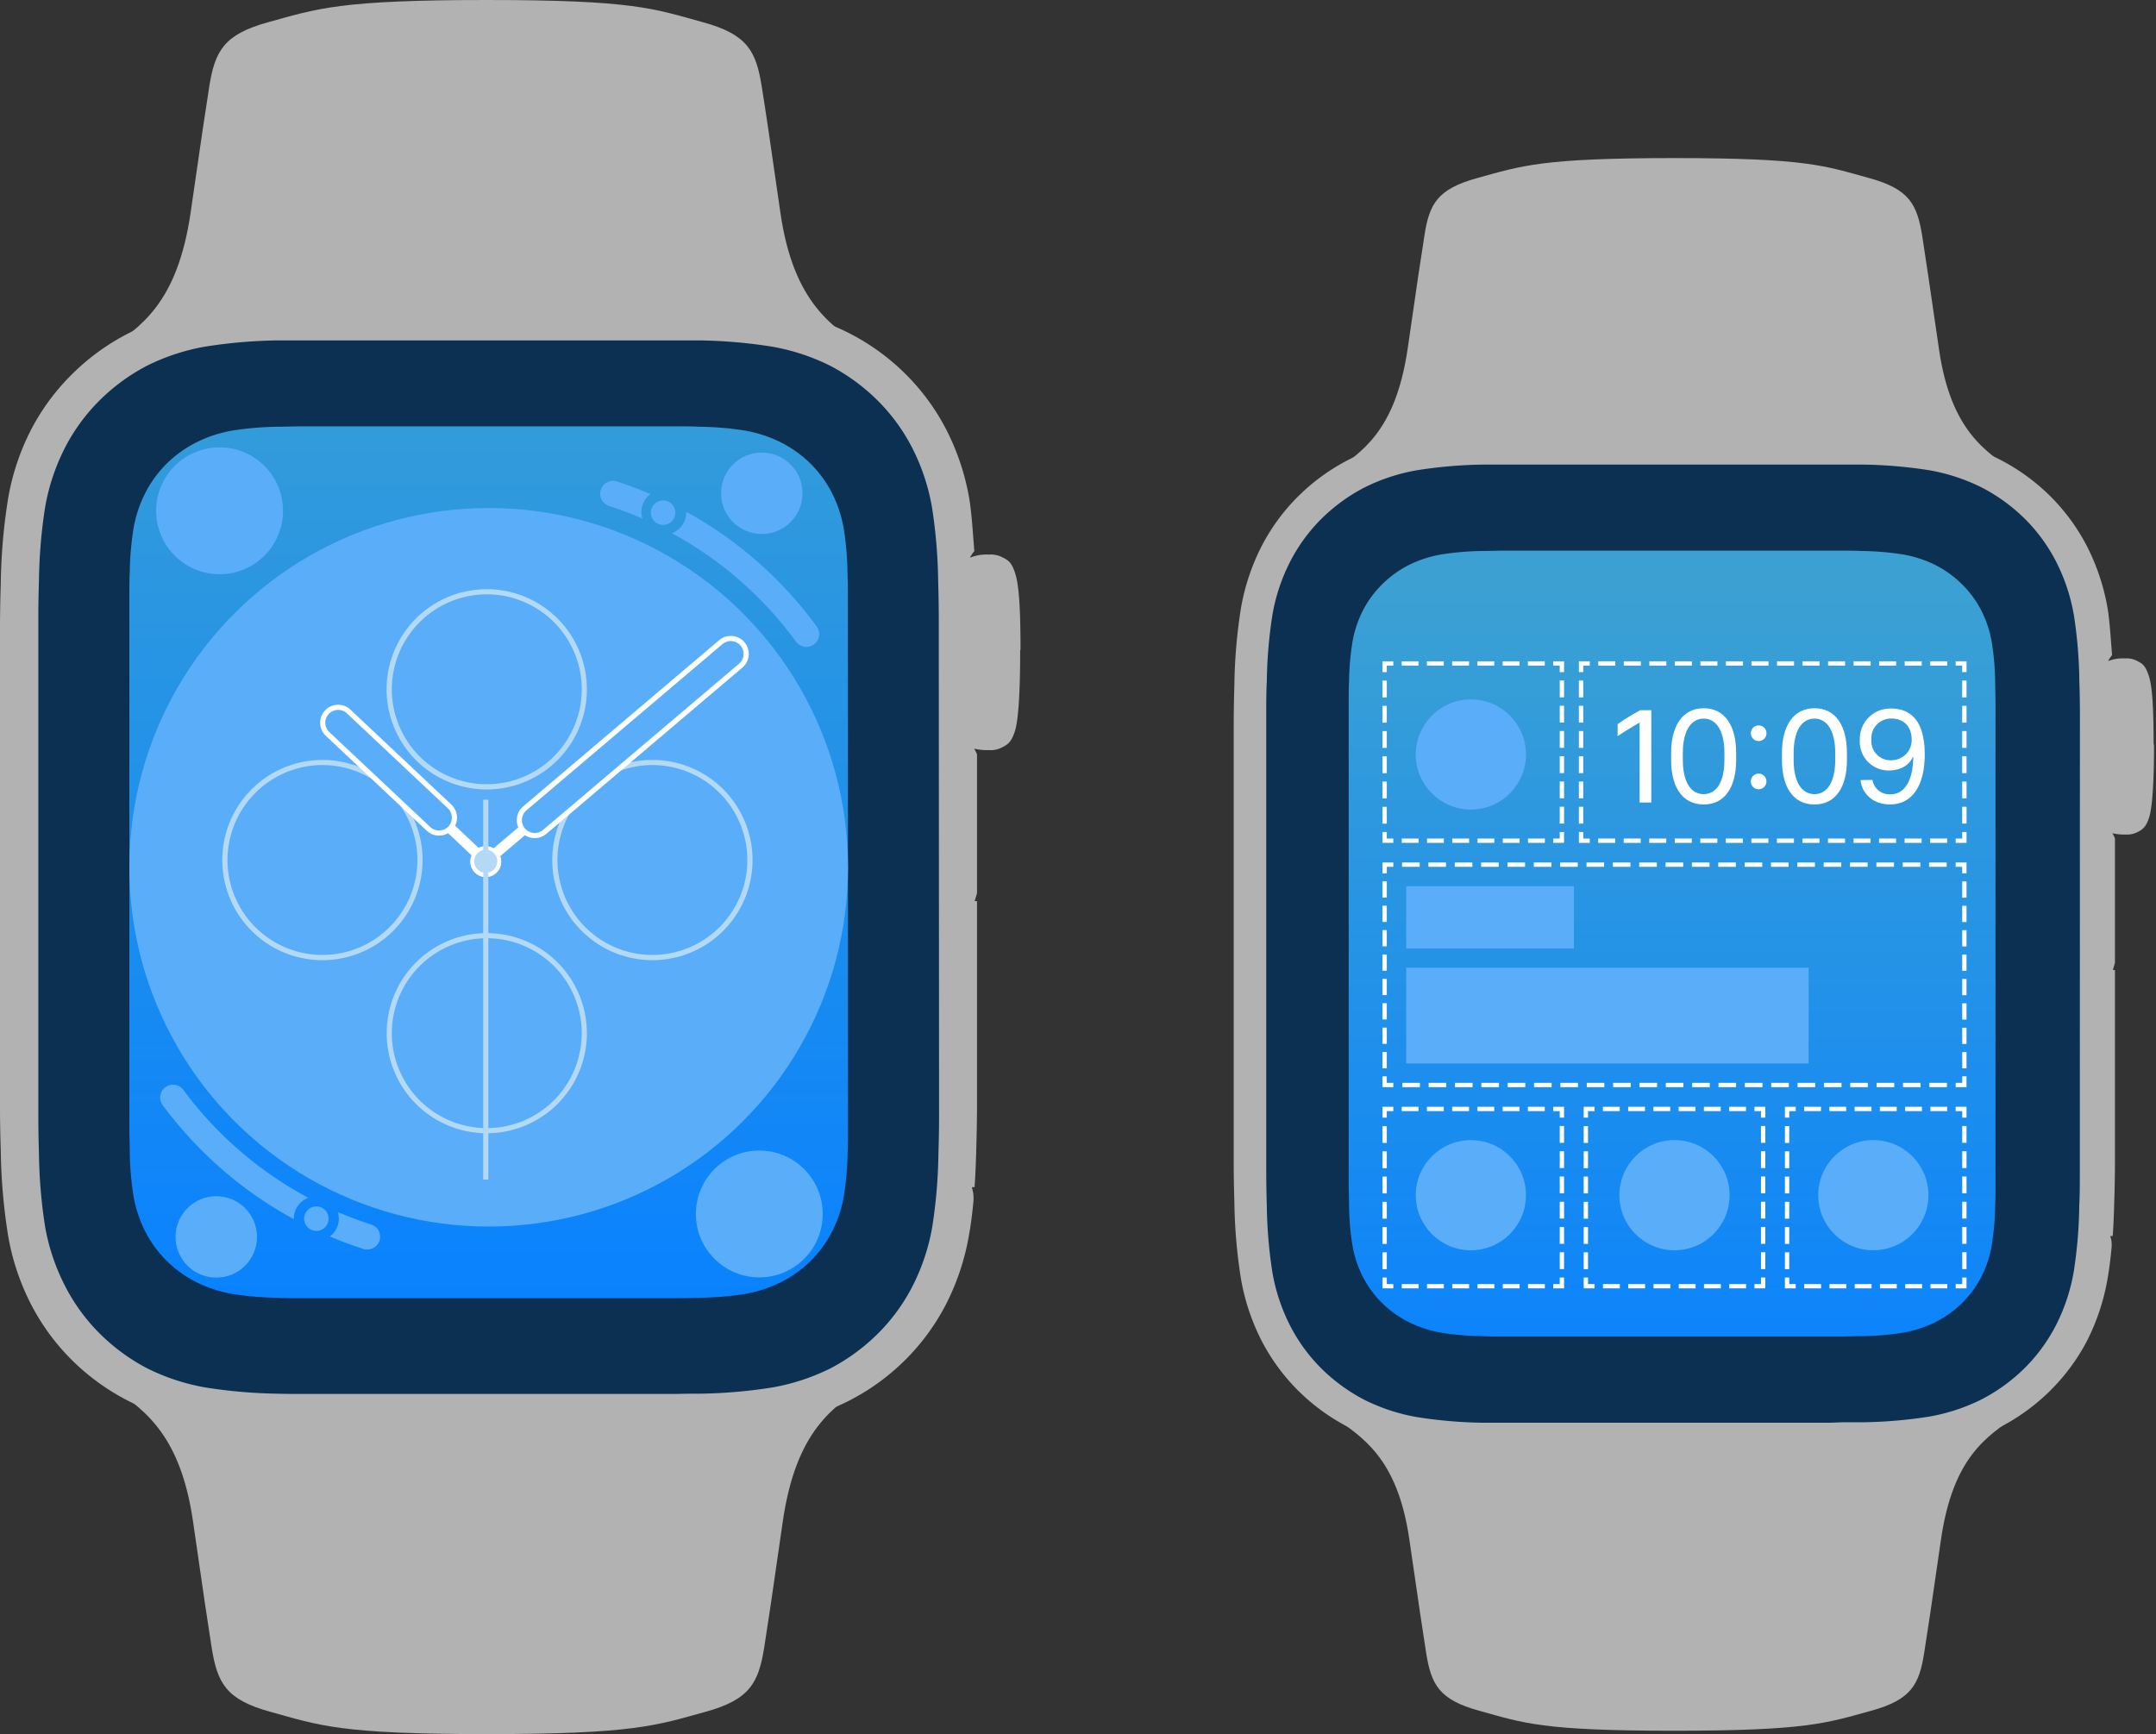 <svg id="Layer_10" data-name="Layer 10" xmlns="http://www.w3.org/2000/svg" xmlns:xlink="http://www.w3.org/1999/xlink" viewBox="0 0 450 362"><rect x="0" y="0" width="450" height="362" fill="#333333" stroke="none"/><defs><style>.cls-1{fill:#b2b2b2;}.cls-2{fill:#0b3051;}.cls-3{fill:url(#linear-gradient);}.cls-4{fill:url(#linear-gradient-2);}.cls-5{fill:#5aaef9;}.cls-6{fill:#b4d9f5;}.cls-10,.cls-11,.cls-12,.cls-13,.cls-14,.cls-15,.cls-16,.cls-17,.cls-18,.cls-19,.cls-20,.cls-21,.cls-22,.cls-7,.cls-9{fill:none;stroke-miterlimit:10;}.cls-13,.cls-14,.cls-15,.cls-16,.cls-17,.cls-18,.cls-19,.cls-20,.cls-21,.cls-22,.cls-7,.cls-9{stroke:#fff;}.cls-10,.cls-7,.cls-9{stroke-linecap:round;}.cls-7{stroke-width:2.14px;}.cls-8{fill:#fff;}.cls-9{stroke-width:7.5px;}.cls-10{stroke:#5aaef9;stroke-width:5.36px;}.cls-11,.cls-12{stroke:#b4d9f5;}.cls-11{stroke-width:1.07px;}.cls-12{stroke-width:1.61px;}.cls-13,.cls-14{stroke-width:0.9px;}.cls-14,.cls-16{stroke-dasharray:3.51 1.76;}.cls-15,.cls-16{stroke-width:0.9px;}.cls-17,.cls-18,.cls-19{stroke-width:0.9px;}.cls-18{stroke-dasharray:3.67 1.83;}.cls-19{stroke-dasharray:3.39 1.7;}.cls-20,.cls-21,.cls-22{stroke-width:0.91px;}.cls-21{stroke-dasharray:3.55 1.78;}.cls-22{stroke-dasharray:3.51 1.76;}</style><linearGradient id="linear-gradient" x1="102" y1="272" x2="102" y2="46.71" gradientUnits="userSpaceOnUse"><stop offset="0" stop-color="#0982fe"/><stop offset="1" stop-color="#3ca1d2"/></linearGradient><linearGradient id="linear-gradient-2" x1="349" y1="290" x2="349" y2="120.93" xlink:href="#linear-gradient"/></defs><path class="cls-1" d="M22.54,289c6.47,4.74,15,9.24,17.77,28.77,2.2,15.31,3.08,21.18,3.86,26.12,1.18,7.45,3,10.92,12.26,13.46,10.39,2.87,14.45,4.65,45.16,4.65s35.27-1.78,45.66-4.65c9.21-2.54,11.07-6,12.26-13.46.78-4.94,1.66-10.81,3.85-26.12,2.8-19.53,10.8-24,17.27-28.77"/><path class="cls-1" d="M180.63,73c-6.47-4.74-15-9.24-17.77-28.77-2.19-15.31-3.07-21.18-3.86-26.12C157.82,10.66,156,7.19,146.75,4.65,136.35,1.78,132.29,0,101.59,0S66.32,1.78,55.93,4.65c-9.21,2.54-11.08,6-12.26,13.46-.78,4.94-1.66,10.81-3.86,26.12C37,63.76,29,68.26,22.54,73"/><path class="cls-1" d="M213,135.58c0-9-.36-13.46-1.07-15.76s-1.4-2.82-2.56-3.4a5.2,5.2,0,0,0-2.93-.65,9.32,9.32,0,0,0-4,.65,7.85,7.85,0,0,1,.92-1.37c-.23-2.79-.56-8.19-1.06-11a50.38,50.38,0,0,0-4.78-14.34,46.28,46.28,0,0,0-8.71-11.82,46.87,46.87,0,0,0-12-8.55,52.3,52.3,0,0,0-14.59-4.7A127.69,127.69,0,0,0,144,63.16c-3-.1-6.1-.15-9-.16H69c-3,0-6,.06-9,.16a127.58,127.58,0,0,0-18.15,1.5,52.26,52.26,0,0,0-14.6,4.7,47,47,0,0,0-12,8.55A46.28,46.28,0,0,0,6.47,89.73a49.76,49.76,0,0,0-4.78,14.34A122,122,0,0,0,.16,121.9c-.1,3-.15,6-.16,8.89V231.21c0,2.9.06,5.91.16,8.89a122,122,0,0,0,1.53,17.83,49.76,49.76,0,0,0,4.78,14.34,46.28,46.28,0,0,0,8.71,11.82,47,47,0,0,0,12,8.55,52.26,52.26,0,0,0,14.6,4.7A127.58,127.58,0,0,0,60,298.84c3,.1,6.1.15,9,.16h66c2.95,0,6-.06,9-.16a127.69,127.69,0,0,0,18.15-1.5,52.3,52.3,0,0,0,14.59-4.7,46.87,46.87,0,0,0,12-8.55,46.28,46.28,0,0,0,8.71-11.82,50.38,50.38,0,0,0,4.78-14.34c.43-2.37.73-4.8.95-7.2a8.11,8.11,0,0,0-.06-1.69c-.09-.54-.2-.84-.26-1.21h.55c.19-2.75.29-5.39.35-7.73.09-3,.15-6,.16-8.89v-43.1h-.49l.49-1.65v-29a9.38,9.38,0,0,0-.6-1.18,11.42,11.42,0,0,0,3.05.31,5.2,5.2,0,0,0,2.93-.65c1.16-.58,1.89-1.23,2.56-3.4s1.07-7.74,1.07-16.77Z"/><path class="cls-2" d="M196,233.2c0,2.46-.05,5-.13,7.57A107.78,107.78,0,0,1,194.6,256a43.53,43.53,0,0,1-4,12.22,39.17,39.17,0,0,1-7.25,10.06,41,41,0,0,1-10,7.36,44.17,44.17,0,0,1-12.17,4,105.72,105.72,0,0,1-15.06,1.3c-1.62,0-3.24,0-4.86.05l-2.93,0c-3.08,0-69.52,0-72.6,0l-2.93,0c-1.62,0-3.24,0-4.86-.05a105.72,105.72,0,0,1-15.06-1.3,44.17,44.17,0,0,1-12.17-4,41,41,0,0,1-10-7.36,39.17,39.17,0,0,1-7.25-10.06A43.53,43.53,0,0,1,9.4,256a107.78,107.78,0,0,1-1.27-15.19c-.08-2.54-.12-5.11-.13-7.57V128.8c0-2.46.05-5,.13-7.57A107.78,107.78,0,0,1,9.4,106a43.53,43.53,0,0,1,4-12.22,39.17,39.17,0,0,1,7.25-10.06,41,41,0,0,1,10-7.36,44.17,44.17,0,0,1,12.17-4,105.72,105.72,0,0,1,15.06-1.3c1.62,0,3.24,0,4.86,0l2.93,0c3.08,0,69.52,0,72.6,0l2.93,0c1.62,0,3.24,0,4.86,0a105.72,105.72,0,0,1,15.06,1.3,44.17,44.17,0,0,1,12.17,4,41,41,0,0,1,10,7.36,39.17,39.17,0,0,1,7.25,10.06,43.53,43.53,0,0,1,4,12.22,107.78,107.78,0,0,1,1.27,15.19c.08,2.54.12,5.11.13,7.57Z"/><path class="cls-3" d="M177,235.85c0,1.5,0,3.06-.08,4.61a64.29,64.29,0,0,1-.79,9.24,26.14,26.14,0,0,1-2.48,7.44,24.05,24.05,0,0,1-4.5,6.13,24.54,24.54,0,0,1-6.23,4.43,27,27,0,0,1-7.56,2.44,66.3,66.3,0,0,1-9.39.78c-1.57.05-3.16.07-4.68.08H62.71c-1.52,0-3.11,0-4.68-.08a66.3,66.3,0,0,1-9.39-.78,27,27,0,0,1-7.56-2.44,24.54,24.54,0,0,1-6.23-4.43,24.05,24.05,0,0,1-4.5-6.13,26.14,26.14,0,0,1-2.48-7.44,64.29,64.29,0,0,1-.79-9.24c0-1.55-.07-3.11-.08-4.61V124.15c0-1.5,0-3.06.08-4.61a64.29,64.29,0,0,1,.79-9.24,26.14,26.14,0,0,1,2.48-7.44,24.05,24.05,0,0,1,4.5-6.13,24.54,24.54,0,0,1,6.23-4.43,27,27,0,0,1,7.56-2.44A66.3,66.3,0,0,1,58,89.08c1.57,0,3.16-.07,4.68-.08h78.58c1.52,0,3.11,0,4.68.08a66.3,66.3,0,0,1,9.39.78,27,27,0,0,1,7.56,2.44,24.54,24.54,0,0,1,6.23,4.43,24.05,24.05,0,0,1,4.5,6.13,26.14,26.14,0,0,1,2.48,7.44,64.29,64.29,0,0,1,.79,9.24c.05,1.55.07,3.11.08,4.61Z"/><path class="cls-1" d="M278.18,295.64c5.83,4.26,13.5,8.32,16,25.88,2,13.77,2.77,19.05,3.48,23.49,1.06,6.71,2.75,9.82,11.05,12.11,9.36,2.58,13,4.18,40.7,4.18s31.8-1.6,41.16-4.18c8.3-2.29,10-5.4,11.05-12.11.71-4.44,1.5-9.72,3.48-23.49,2.52-17.56,9.73-21.62,15.57-25.88"/><path class="cls-1" d="M420.69,98.66c-5.84-4.26-13.5-8.31-16-25.88-2-13.77-2.78-19-3.48-23.49-1.07-6.7-2.75-9.82-11.05-12.11-9.37-2.58-13-4.18-40.71-4.18s-31.79,1.6-41.16,4.18c-8.3,2.29-10,5.41-11,12.11-.71,4.45-1.5,9.72-3.48,23.49C291.22,90.35,284,94.4,278.18,98.66"/><path class="cls-1" d="M449.5,155.27c0-8.13-.32-12.11-1-14.18s-1.27-2.53-2.31-3.05a4.66,4.66,0,0,0-2.64-.59A8.41,8.41,0,0,0,440,138a7.1,7.1,0,0,1,.83-1.23c-.21-2.52-.5-7.38-.95-9.88a45.51,45.51,0,0,0-4.31-12.9,41.89,41.89,0,0,0-7.85-10.62,42.68,42.68,0,0,0-10.84-7.7,47.74,47.74,0,0,0-13.16-4.22,116,116,0,0,0-16.36-1.35c-2.73-.08-5.5-.13-8.16-.14H319.69c-2.65,0-5.42.06-8.15.14a116,116,0,0,0-16.36,1.35A47.63,47.63,0,0,0,282,95.71a42.33,42.33,0,0,0-10.84,7.7A41.65,41.65,0,0,0,263.33,114a45.51,45.51,0,0,0-4.31,12.9,110.25,110.25,0,0,0-1.38,16c-.08,2.68-.13,5.39-.14,8v92.1c0,2.6.06,5.31.14,8a110.25,110.25,0,0,0,1.38,16,45.51,45.51,0,0,0,4.31,12.9,41.65,41.65,0,0,0,7.85,10.62,42.33,42.33,0,0,0,10.84,7.7,47.63,47.63,0,0,0,13.16,4.22,116,116,0,0,0,16.36,1.35c2.73.08,5.5.13,8.15.14h59.49c2.66,0,5.43-.06,8.16-.14a116,116,0,0,0,16.36-1.35,47.74,47.74,0,0,0,13.16-4.22,42.68,42.68,0,0,0,10.84-7.7A41.89,41.89,0,0,0,435.55,280a45.51,45.51,0,0,0,4.31-12.9c.38-2.13.65-4.32.85-6.47a7.15,7.15,0,0,0,0-1.52c-.08-.49-.19-.76-.24-1.09h.5c.17-2.47.26-4.84.31-7,.09-2.68.14-5.39.15-8V202.49h-.44l.44-1.48V175a8.16,8.16,0,0,0-.54-1.07,10,10,0,0,0,2.75.28,4.75,4.75,0,0,0,2.64-.58c1-.52,1.7-1.11,2.31-3.06s1-7,1-15.08Z"/><path class="cls-2" d="M434.1,244.88c0,2.23,0,4.55-.12,6.83a96,96,0,0,1-1.14,13.7,39.13,39.13,0,0,1-3.6,11,35.43,35.43,0,0,1-6.55,9.08,36.91,36.91,0,0,1-9.08,6.63,39.68,39.68,0,0,1-11,3.61,95.84,95.84,0,0,1-13.6,1.17c-1.47,0-2.93,0-4.39,0L382,297c-2.78,0-62.8,0-65.58,0l-2.65,0c-1.46,0-2.92,0-4.39,0a95.84,95.84,0,0,1-13.6-1.17,39.75,39.75,0,0,1-11-3.61,36.86,36.86,0,0,1-9.07-6.63,35.43,35.43,0,0,1-6.55-9.08,38.81,38.81,0,0,1-3.6-11,97.53,97.53,0,0,1-1.15-13.7c-.07-2.28-.11-4.6-.12-6.83V149c0-2.22,0-4.54.12-6.83a97.51,97.51,0,0,1,1.15-13.69,38.81,38.81,0,0,1,3.6-11,35.43,35.43,0,0,1,6.55-9.08,36.86,36.86,0,0,1,9.07-6.63,39.75,39.75,0,0,1,11-3.61,95.84,95.84,0,0,1,13.6-1.17c1.47,0,2.93,0,4.39,0l2.65,0c2.78,0,62.8,0,65.58,0l2.65,0c1.46,0,2.92,0,4.39,0a95.84,95.84,0,0,1,13.6,1.17,39.68,39.68,0,0,1,11,3.61,36.91,36.91,0,0,1,9.08,6.63,35.43,35.43,0,0,1,6.55,9.08,39.13,39.13,0,0,1,3.6,11A95.93,95.93,0,0,1,434,142.13c.08,2.29.12,4.61.12,6.83Z"/><path class="cls-4" d="M416.5,247.67c0,1.34,0,2.73-.07,4.11a57,57,0,0,1-.72,8.24,23.19,23.19,0,0,1-2.22,6.63,21.56,21.56,0,0,1-4.06,5.46,21.92,21.92,0,0,1-5.6,3.95,24.57,24.57,0,0,1-6.8,2.17,59.79,59.79,0,0,1-8.45.7c-1.42,0-2.85.07-4.22.07H313.64c-1.37,0-2.8,0-4.22-.07a59.79,59.79,0,0,1-8.45-.7,24.57,24.57,0,0,1-6.8-2.17,21.92,21.92,0,0,1-5.6-3.95,21.56,21.56,0,0,1-4.06-5.46,23.19,23.19,0,0,1-2.22-6.63,57,57,0,0,1-.72-8.24c0-1.38-.06-2.77-.07-4.11V146.33c0-1.34,0-2.73.07-4.11a57,57,0,0,1,.72-8.24,23.19,23.19,0,0,1,2.22-6.63,21.56,21.56,0,0,1,4.06-5.46,21.92,21.92,0,0,1,5.6-4,24.57,24.57,0,0,1,6.8-2.17,59.79,59.79,0,0,1,8.45-.7c1.42,0,2.85-.07,4.22-.07h70.72c1.37,0,2.8,0,4.22.07a59.79,59.79,0,0,1,8.45.7,24.57,24.57,0,0,1,6.8,2.17,21.92,21.92,0,0,1,5.6,4,21.56,21.56,0,0,1,4.06,5.46,23.19,23.19,0,0,1,2.22,6.63,57,57,0,0,1,.72,8.24c0,1.38.06,2.77.07,4.11Z"/><circle class="cls-5" cx="102" cy="181.05" r="75"/><path class="cls-5" d="M67.3,199.89a20.36,20.36,0,1,1,20.36-20.36A20.38,20.38,0,0,1,67.3,199.89Z"/><path class="cls-6" d="M67.3,159.71a19.82,19.82,0,1,1-19.82,19.82A19.85,19.85,0,0,1,67.3,159.71m0-1.07a20.9,20.9,0,1,0,20.9,20.89,20.89,20.89,0,0,0-20.9-20.89Z"/><circle class="cls-5" cx="45.83" cy="106.63" r="13.24"/><circle class="cls-5" cx="158.48" cy="253.42" r="13.24"/><path class="cls-5" d="M136.17,199.89a20.36,20.36,0,1,1,20.36-20.36A20.38,20.38,0,0,1,136.17,199.89Z"/><path class="cls-6" d="M136.17,159.71a19.82,19.82,0,1,1-19.82,19.82,19.84,19.84,0,0,1,19.82-19.82m0-1.07a20.9,20.9,0,1,0,20.9,20.89,20.89,20.89,0,0,0-20.9-20.89Z"/><path class="cls-5" d="M101.6,236A20.36,20.36,0,1,1,122,215.68,20.38,20.38,0,0,1,101.6,236Z"/><path class="cls-6" d="M101.6,195.86a19.82,19.82,0,1,1-19.82,19.82,19.84,19.84,0,0,1,19.82-19.82m0-1.07a20.89,20.89,0,1,0,20.89,20.89,20.89,20.89,0,0,0-20.89-20.89Z"/><path class="cls-5" d="M101.6,164.25A20.36,20.36,0,1,1,122,143.89,20.38,20.38,0,0,1,101.6,164.25Z"/><path class="cls-6" d="M101.6,124.07a19.82,19.82,0,1,1-19.82,19.82,19.84,19.84,0,0,1,19.82-19.82m0-1.07a20.9,20.9,0,1,0,20.89,20.89A20.89,20.89,0,0,0,101.6,123Z"/><circle class="cls-5" cx="45.14" cy="258.21" r="8.5"/><circle class="cls-5" cx="159" cy="102.97" r="8.5"/><path class="cls-7" d="M95.54,174.36l3.9,3.68-3.9-3.68-3.9-3.67Z"/><circle class="cls-8" cx="101.39" cy="179.87" r="3.21"/><line class="cls-9" x1="70.57" y1="150.87" x2="91.64" y2="170.69"/><line class="cls-10" x1="70.57" y1="150.87" x2="91.64" y2="170.69"/><path class="cls-7" d="M107.52,174.68l-4.08,3.46,4.08-3.46,4.09-3.47Z"/><circle class="cls-8" cx="101.39" cy="179.87" r="3.21"/><line class="cls-9" x1="152.53" y1="136.5" x2="111.61" y2="171.21"/><line class="cls-10" x1="152.53" y1="136.5" x2="111.61" y2="171.21"/><path class="cls-5" d="M61.33,254.37a4.68,4.68,0,0,1,3-4.33,78.63,78.63,0,0,1-26.07-22.53,2.68,2.68,0,0,0-4.3,3.2,84,84,0,0,0,27.42,23.83C61.35,254.48,61.33,254.42,61.33,254.37Z"/><path class="cls-5" d="M77.49,255.62c-2.38-.76-4.71-1.64-7-2.61a4.51,4.51,0,0,1,.23,1.43,4.67,4.67,0,0,1-1.87,3.69q3.44,1.44,7,2.6a2.71,2.71,0,0,0,.79.12,2.68,2.68,0,0,0,.84-5.23Z"/><circle class="cls-5" cx="66.03" cy="254.4" r="2.56"/><line class="cls-11" x1="101.39" y1="166.95" x2="101.39" y2="246.23"/><circle class="cls-12" cx="101.39" cy="179.8" r="1.61"/><circle class="cls-6" cx="101.39" cy="179.78" r="1.07"/><path class="cls-5" d="M143.24,107a4.69,4.69,0,0,1-3,4.31A78.44,78.44,0,0,1,166.18,134a2.68,2.68,0,0,0,4.32-3.17,83.79,83.79,0,0,0-27.27-24A.91.91,0,0,1,143.24,107Z"/><path class="cls-5" d="M127.09,105.6q3.57,1.17,7,2.66a4.86,4.86,0,0,1-.23-1.43,4.68,4.68,0,0,1,1.9-3.69q-3.42-1.45-7-2.63a2.42,2.42,0,0,0-.79-.13,2.68,2.68,0,0,0-.87,5.22Z"/><circle class="cls-5" cx="138.4" cy="107.02" r="2.56"/><polyline class="cls-13" points="326 173.69 326 175.5 324.19 175.5"/><line class="cls-14" x1="322.44" y1="175.5" x2="291.68" y2="175.5"/><polyline class="cls-13" points="290.81 175.5 289 175.5 289 173.69"/><line class="cls-14" x1="289" y1="171.94" x2="289" y2="141.18"/><polyline class="cls-13" points="289 140.31 289 138.5 290.81 138.5"/><line class="cls-14" x1="292.56" y1="138.5" x2="323.32" y2="138.5"/><polyline class="cls-13" points="324.19 138.5 326 138.5 326 140.31"/><line class="cls-14" x1="326" y1="142.06" x2="326" y2="172.82"/><polyline class="cls-15" points="326 266.69 326 268.5 324.19 268.5"/><line class="cls-16" x1="322.44" y1="268.5" x2="291.68" y2="268.5"/><polyline class="cls-15" points="290.81 268.5 289 268.5 289 266.69"/><line class="cls-16" x1="289" y1="264.94" x2="289" y2="234.18"/><polyline class="cls-15" points="289 233.31 289 231.5 290.81 231.5"/><line class="cls-16" x1="292.56" y1="231.5" x2="323.32" y2="231.5"/><polyline class="cls-15" points="324.19 231.5 326 231.5 326 233.31"/><line class="cls-16" x1="326" y1="235.06" x2="326" y2="265.82"/><polyline class="cls-15" points="368 266.69 368 268.5 366.19 268.5"/><line class="cls-16" x1="364.44" y1="268.5" x2="333.68" y2="268.5"/><polyline class="cls-15" points="332.81 268.5 331 268.5 331 266.69"/><line class="cls-16" x1="331" y1="264.94" x2="331" y2="234.18"/><polyline class="cls-15" points="331 233.31 331 231.5 332.81 231.5"/><line class="cls-16" x1="334.56" y1="231.5" x2="365.32" y2="231.5"/><polyline class="cls-15" points="366.19 231.5 368 231.5 368 233.31"/><line class="cls-16" x1="368" y1="235.06" x2="368" y2="265.82"/><polyline class="cls-15" points="410 266.69 410 268.5 408.19 268.5"/><line class="cls-16" x1="406.44" y1="268.5" x2="375.68" y2="268.5"/><polyline class="cls-15" points="374.81 268.5 373 268.5 373 266.69"/><line class="cls-16" x1="373" y1="264.94" x2="373" y2="234.18"/><polyline class="cls-15" points="373 233.31 373 231.5 374.81 231.5"/><line class="cls-16" x1="376.56" y1="231.5" x2="407.32" y2="231.5"/><polyline class="cls-15" points="408.19 231.5 410 231.5 410 233.31"/><line class="cls-16" x1="410" y1="235.06" x2="410" y2="265.82"/><polyline class="cls-17" points="410 224.69 410 226.5 408.19 226.5"/><line class="cls-18" x1="406.36" y1="226.5" x2="291.72" y2="226.5"/><polyline class="cls-17" points="290.81 226.5 289 226.5 289 224.69"/><line class="cls-19" x1="289" y1="223" x2="289" y2="183.15"/><polyline class="cls-17" points="289 182.31 289 180.5 290.81 180.5"/><line class="cls-18" x1="292.64" y1="180.5" x2="407.28" y2="180.5"/><polyline class="cls-17" points="408.19 180.5 410 180.5 410 182.31"/><line class="cls-19" x1="410" y1="184" x2="410" y2="223.85"/><polyline class="cls-20" points="410 173.69 410 175.5 408.19 175.5"/><line class="cls-21" x1="406.41" y1="175.5" x2="332.7" y2="175.5"/><polyline class="cls-20" points="331.81 175.5 330 175.5 330 173.69"/><line class="cls-22" x1="330" y1="171.93" x2="330" y2="141.19"/><polyline class="cls-20" points="330 140.31 330 138.5 331.81 138.5"/><line class="cls-21" x1="333.59" y1="138.5" x2="407.3" y2="138.5"/><polyline class="cls-20" points="408.19 138.5 410 138.5 410 140.31"/><line class="cls-22" x1="410" y1="142.07" x2="410" y2="172.81"/><circle class="cls-5" cx="307" cy="249.5" r="11.5"/><circle class="cls-5" cx="307" cy="157.5" r="11.5"/><circle class="cls-5" cx="349.5" cy="249.5" r="11.5"/><circle class="cls-5" cx="391" cy="249.5" r="11.5"/><rect class="cls-5" x="293.5" y="202" width="84" height="20"/><rect class="cls-5" x="293.5" y="185" width="35" height="13"/><path class="cls-8" d="M342.22,167.53V150.87h-.05c-1,.57-3.19,1.88-4.54,2.81v-2.51a47.57,47.57,0,0,1,4.74-2.91h2.29v19.27Z"/><path class="cls-8" d="M348.8,157.17c0-5.67,2.41-9.32,6.8-9.32s6.77,3.63,6.77,9.32v1.5c0,5.63-2.36,9.27-6.78,9.27s-6.79-3.62-6.79-9.27Zm2.44,1.47c0,4.56,1.65,7.14,4.35,7.14s4.33-2.58,4.33-7.14v-1.46c0-4.56-1.65-7.17-4.33-7.17s-4.35,2.61-4.35,7.17Z"/><path class="cls-8" d="M367.06,151.44a1.63,1.63,0,1,1-1.62,1.62A1.64,1.64,0,0,1,367.06,151.44Zm0,10.06a1.63,1.63,0,1,1,0,3.26,1.63,1.63,0,0,1,0-3.26Z"/><path class="cls-8" d="M371.93,157.17c0-5.67,2.41-9.32,6.8-9.32s6.76,3.63,6.76,9.32v1.5c0,5.63-2.36,9.27-6.78,9.27s-6.78-3.62-6.78-9.27Zm2.44,1.47c0,4.56,1.65,7.14,4.34,7.14s4.34-2.58,4.34-7.14v-1.46c0-4.56-1.65-7.17-4.34-7.17s-4.34,2.61-4.34,7.17Z"/><path class="cls-8" d="M390.82,162.81a3.57,3.57,0,0,0,3.8,3c3,0,4.7-3.06,4.71-7.82h-.1c-.55,1.5-2.3,2.85-5,2.85a6,6,0,0,1-6.05-6.39,6.35,6.35,0,0,1,6.49-6.54c4.24,0,7.06,2.66,7.06,9.64,0,6.52-2.68,10.38-7.23,10.38-4,0-6-2.77-6.15-5.09Zm4-12.81a4.09,4.09,0,0,0-4.22,4.37,4,4,0,0,0,4.13,4.34,4.24,4.24,0,0,0,4.28-4.27C399,151.44,397.11,150,394.83,150Z"/></svg>